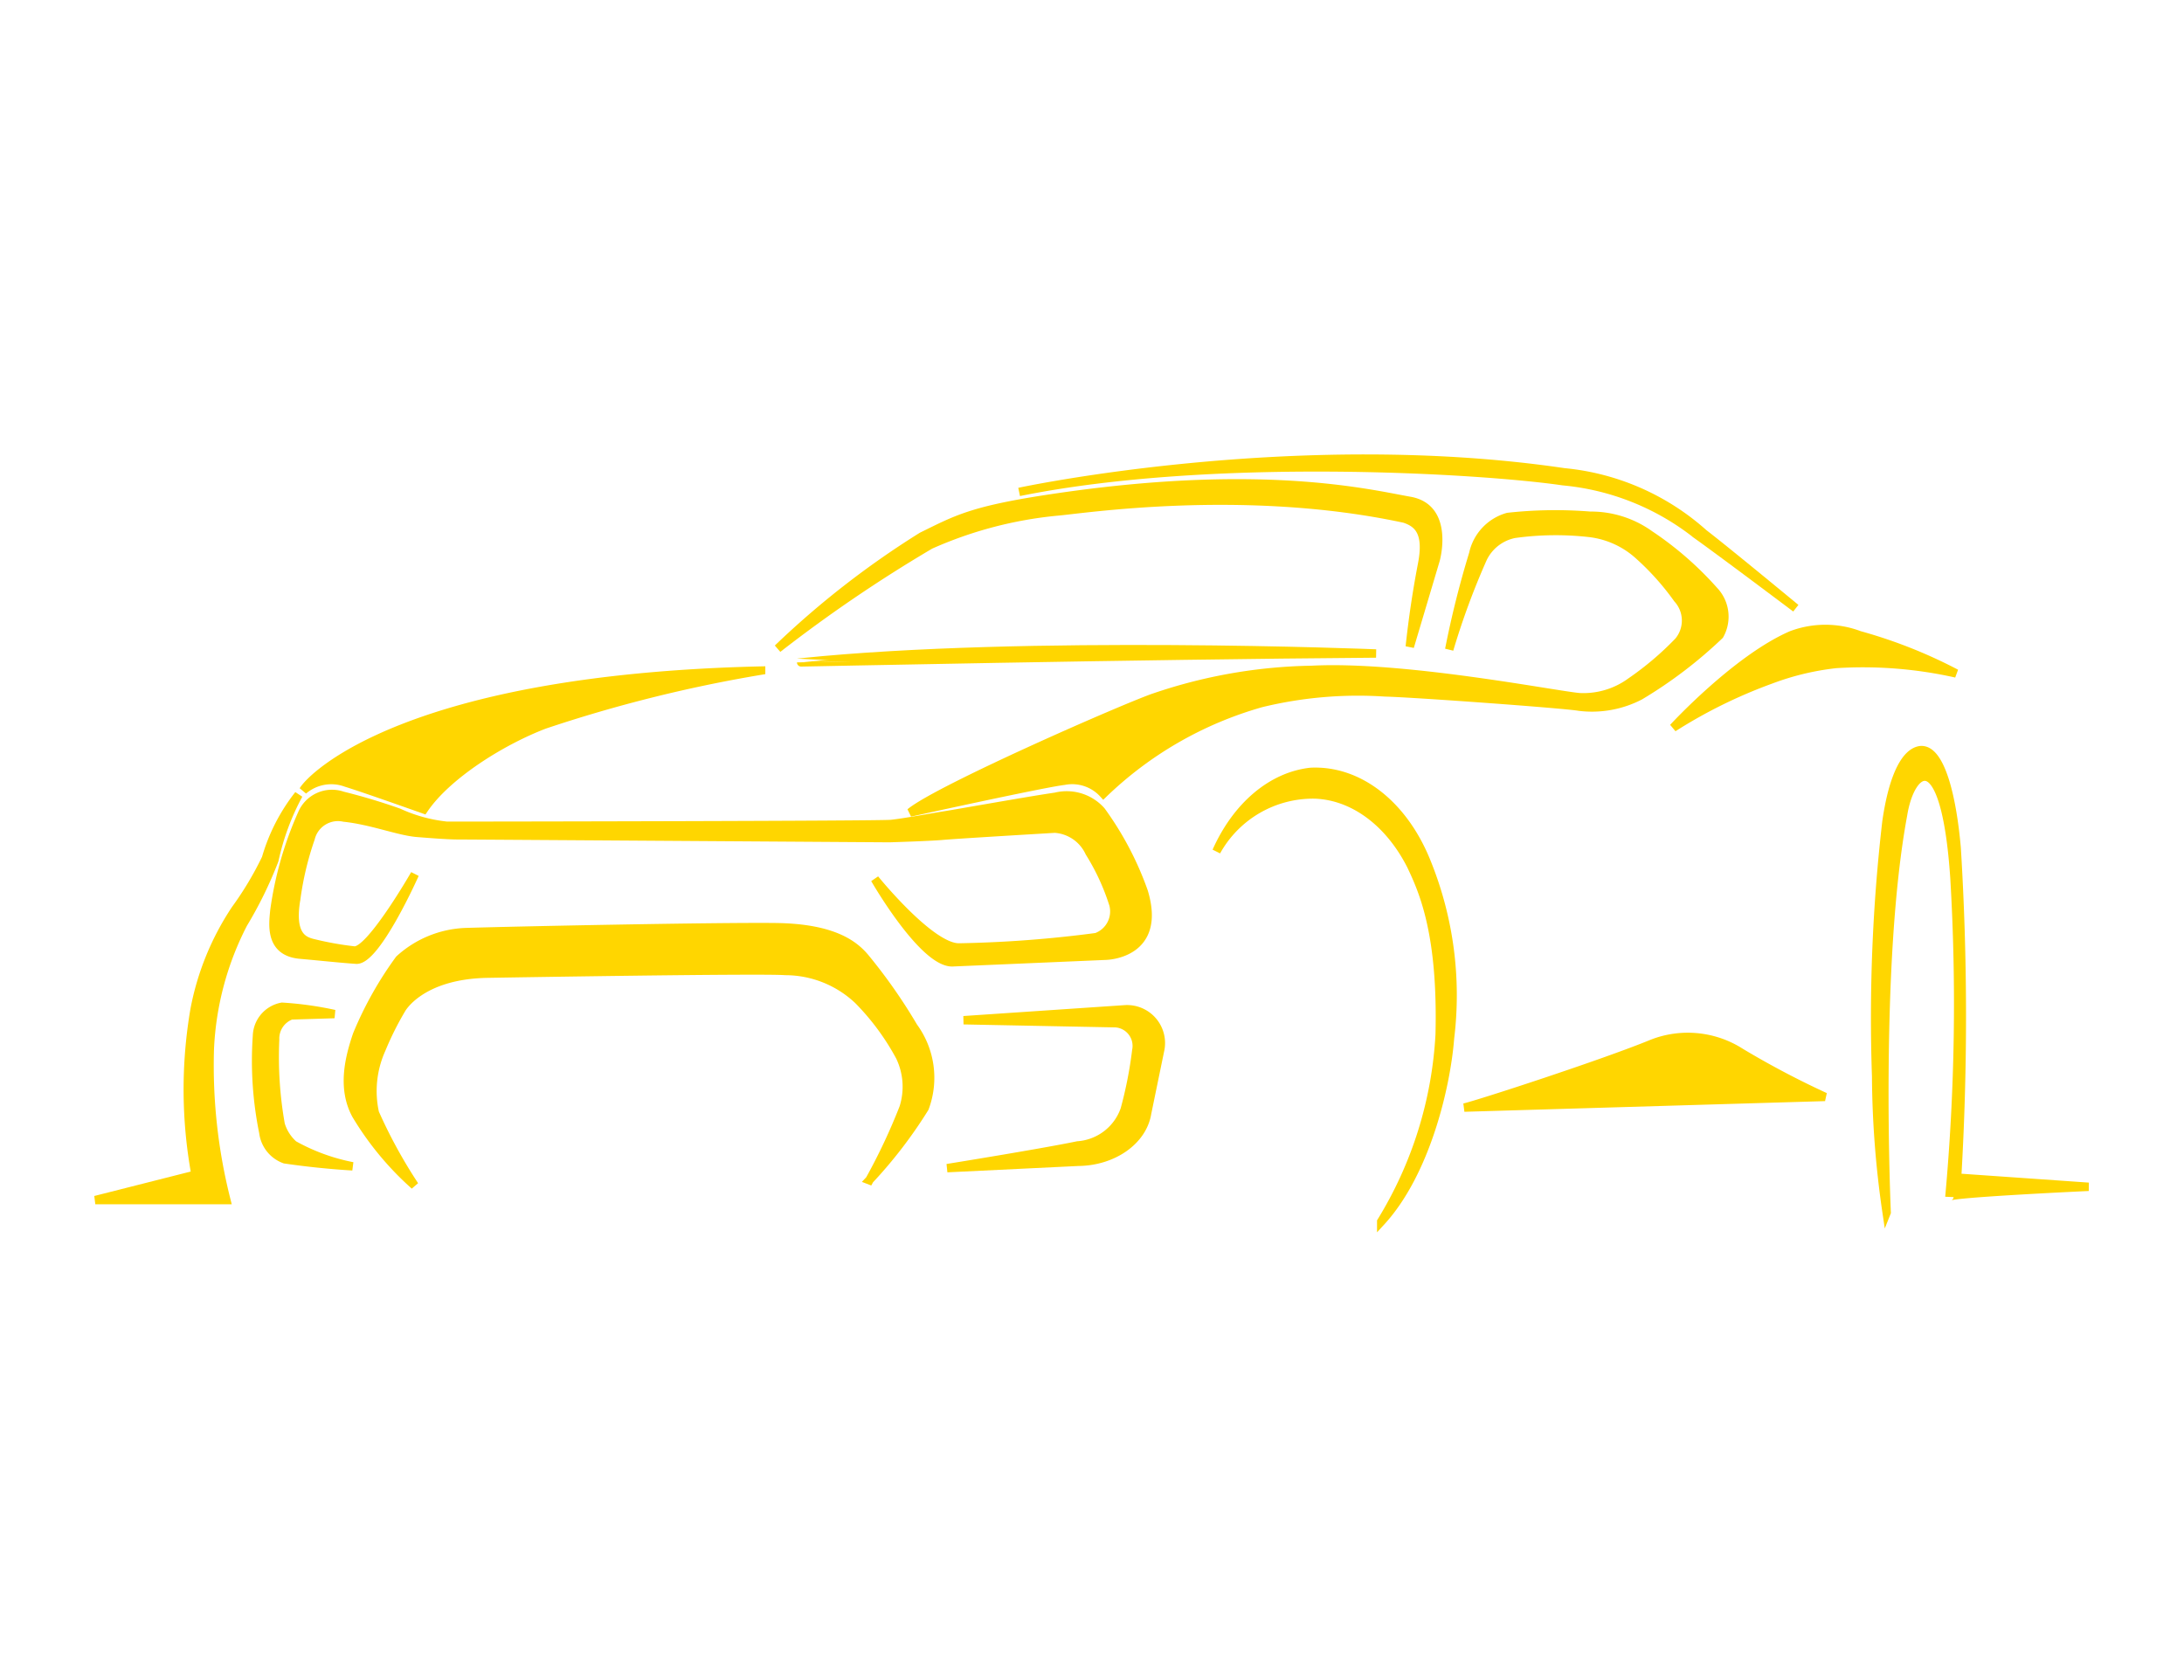 <svg xmlns="http://www.w3.org/2000/svg" width="130" height="100" viewBox="0 0 130 100">
  <g id="carSliderIcon" transform="translate(-1931 1770)">
    <rect id="Rectangle_1891" data-name="Rectangle 1891" width="130" height="100" transform="translate(1931 -1770)" fill="none"/>
    <g id="Group_1169" data-name="Group 1169" transform="translate(1608.834 -2631.952)">
      <g id="car_icon" data-name="car icon" transform="translate(327.839 889.251)">
        <path id="Path_92" data-name="Path 92" d="M-1028.3,627.039h7.8a32.611,32.611,0,0,1-.986-8.949,17.975,17.975,0,0,1,1.99-7.493,24.019,24.019,0,0,0,1.854-3.786,14.737,14.737,0,0,1,1.443-3.9,11.075,11.075,0,0,0-1.941,3.785,19.6,19.6,0,0,1-1.818,3.04,16.183,16.183,0,0,0-2.433,5.968,28.15,28.15,0,0,0,.057,9.823Z" transform="translate(1028.3 -582.909)" fill="#ffd600" stroke="#ffd600" stroke-width="0.5"/>
        <path id="Path_93" data-name="Path 93" d="M-881.342,607.906s2.937,5.119,4.681,4.955l9.058-.389s3.405-.044,2.266-3.813a18.866,18.866,0,0,0-2.524-4.8,2.751,2.751,0,0,0-2.729-.848c-1.493.212-6.024,1.024-6.695,1.126-.565.089-2.373.423-3.09.494s-23.193.107-26.438.107a9.156,9.156,0,0,1-2.875-.788q-1.627-.577-3.331-1a1.936,1.936,0,0,0-2.424,1.084,21.113,21.113,0,0,0-1.643,5.762c-.077.812-.306,2.453,1.545,2.612,1.073.093,2.334.232,3.328.3,1.187.081,3.489-5.088,3.489-5.088s-2.676,4.662-3.622,4.54a19.142,19.142,0,0,1-2.525-.46c-.518-.145-1.278-.494-.913-2.612a18.34,18.34,0,0,1,.857-3.6,1.674,1.674,0,0,1,1.986-1.239c1.635.17,3.258.821,4.353.909.592.047,1.8.145,2.373.145s25.749.169,25.749.169,2.373-.072,3.142-.141c.857-.079,6.695-.423,6.695-.423a2.443,2.443,0,0,1,2.06,1.421,13.407,13.407,0,0,1,1.429,3.1,1.627,1.627,0,0,1-1.018,1.936,71.22,71.22,0,0,1-8.154.615C-878.012,612.031-881.342,607.906-881.342,607.906Z" transform="translate(927.744 -582.885)" fill="#ffd600" stroke="#ffd600" stroke-width="0.5"/>
        <path id="Path_94" data-name="Path 94" d="M-867.382,642.27a27.413,27.413,0,0,0,3.3-4.3,5.13,5.13,0,0,0-.667-4.831,32.1,32.1,0,0,0-2.9-4.14c-.6-.7-1.807-1.749-5.313-1.789s-15.151.194-18.448.293a6.2,6.2,0,0,0-3.942,1.622,21.476,21.476,0,0,0-2.519,4.49c-.438,1.294-.939,3.147-.054,4.769a17.958,17.958,0,0,0,3.48,4.2,29.8,29.8,0,0,1-2.366-4.324,6.059,6.059,0,0,1,.394-3.785,18.351,18.351,0,0,1,1.187-2.378s1.1-2.054,5.138-2.122c1.145-.019,16.354-.272,17.714-.159a6.327,6.327,0,0,1,4.334,1.728,14.69,14.69,0,0,1,2.488,3.366,4.128,4.128,0,0,1,.221,3.035,35.529,35.529,0,0,1-2.039,4.328Z" transform="translate(913.449 -599.321)" fill="#ffd600" stroke="#ffd600" stroke-width="0.5"/>
        <path id="Path_95" data-name="Path 95" d="M-756.923,569.209s7.93-1.747,9.167-1.89a2.514,2.514,0,0,1,2.337.775,22.232,22.232,0,0,1,9.4-5.4,24.332,24.332,0,0,1,7.364-.635c1.648.035,10.76.7,11.535.847a6.2,6.2,0,0,0,3.644-.65,26.522,26.522,0,0,0,4.73-3.6,2.248,2.248,0,0,0-.341-2.666,19.818,19.818,0,0,0-3.812-3.318,6,6,0,0,0-3.553-1.127,25.863,25.863,0,0,0-4.893.072,2.911,2.911,0,0,0-2.06,2.189,57.179,57.179,0,0,0-1.429,5.7,44.505,44.505,0,0,1,2-5.42,2.66,2.66,0,0,1,1.889-1.464,17.881,17.881,0,0,1,4.48-.053,5.281,5.281,0,0,1,2.957,1.373,15.578,15.578,0,0,1,2.265,2.541,1.927,1.927,0,0,1,.052,2.543,18.422,18.422,0,0,1-2.829,2.4,4.767,4.767,0,0,1-3.089.918c-1.545-.145-10.454-1.906-15.913-1.624a30.47,30.47,0,0,0-9.32,1.624C-743.845,562.834-755.2,567.787-756.923,569.209Z" transform="translate(805.425 -548.146)" fill="#ffd600" stroke="#ffd600" stroke-width="0.5"/>
        <path id="Path_96" data-name="Path 96" d="M-729.494,543.214s16.428-3.53,32.443-1.166a14.508,14.508,0,0,1,8.306,3.636c1.339,1.026,5.476,4.448,5.476,4.448s-4.339-3.266-5.9-4.377a15.072,15.072,0,0,0-7.956-3.18C-701.984,541.865-717.985,540.89-729.494,543.214Z" transform="translate(784.485 -541.233)" fill="#ffd600" stroke="#ffd600" stroke-width="0.5"/>
        <path id="Path_97" data-name="Path 97" d="M-752.611,555.483l1.545-5.19s.849-3.071-1.545-3.491-8.919-2.059-21.631-.106c-4.48.689-5.369,1.218-7.416,2.224a52.555,52.555,0,0,0-8.575,6.672,85.593,85.593,0,0,1,9.077-6.17,24.148,24.148,0,0,1,7.532-1.986c1.39-.105,11.1-1.64,20.7.424.791.265,1.424.788,1.043,2.727Q-752.346,553-752.611,555.483Z" transform="translate(830.854 -544.288)" fill="#ffd600" stroke="#ffd600" stroke-width="0.5"/>
        <path id="Path_98" data-name="Path 98" d="M-564.922,578.333s3.747-4.076,7.028-5.506a5.726,5.726,0,0,1,4.056,0,29.013,29.013,0,0,1,5.755,2.277,25.306,25.306,0,0,0-7.157-.563,15.921,15.921,0,0,0-3.888.936,29.58,29.58,0,0,0-5.794,2.856Z" transform="translate(658.846 -562.319)" fill="#ffd600" stroke="#ffd600" stroke-width="0.5"/>
        <path id="Path_99" data-name="Path 99" d="M-617.493,651.516l21.474-.635a52,52,0,0,1-5.02-2.648,5.831,5.831,0,0,0-5.256-.529C-609.112,648.869-616.567,651.3-617.493,651.516Z" transform="translate(698.98 -612.89)" fill="#ffd600" stroke="#ffd600" stroke-width="0.5"/>
        <path id="Path_100" data-name="Path 100" d="M-679.861,603.382c1.212-2.716,3.3-4.474,5.613-4.73,2.875-.139,5.558,1.967,6.926,5.437a21.065,21.065,0,0,1,1.364,10.414c-.232,2.963-1.467,8.049-4.093,10.912a23.675,23.675,0,0,0,3.479-11.121c.154-6.07-1-8.578-1.7-10.062-1.307-2.576-3.429-4.148-5.716-4.236A6.578,6.578,0,0,0-679.861,603.382Z" transform="translate(746.594 -580.007)" fill="#ffd600" stroke="#ffd600" stroke-width="0.5"/>
        <path id="Path_101" data-name="Path 101" d="M-513.4,622.237s-.674-14.8.976-23.668c.449-2.827,2.512-4.365,3.06,3.758a126.834,126.834,0,0,1-.3,18.975c0-.208,8.283-.591,8.283-.591l-7.826-.546a163.55,163.55,0,0,0-.026-19.613c-.262-3.02-.956-5.96-2.17-5.829-.836.121-1.6,1.434-2.008,4.25a101.524,101.524,0,0,0-.614,15.175,57.649,57.649,0,0,0,.624,8.091Z" transform="translate(620.028 -577.37)" fill="#ffd600" stroke="#ffd600" stroke-width="0.5"/>
        <path id="Path_102" data-name="Path 102" d="M-902.449,588.4s-3.41-1.216-4.633-1.595a2.555,2.555,0,0,0-2.538.46c.464-.795,6.122-6.644,27.25-7.13a84.13,84.13,0,0,0-12.894,3.216C-897.876,584.35-901.1,586.393-902.449,588.4Z" transform="translate(922.002 -567.52)" fill="#ffd600" stroke="#ffd600" stroke-width="0.5"/>
        <path id="Path_103" data-name="Path 103" d="M-750.132,576.454s-20.856-.847-34.22.529C-784.352,576.989-764.538,576.56-750.132,576.454Z" transform="translate(826.366 -564.856)" fill="#ffd600" stroke="#ffd600" stroke-width="0.5"/>
        <path id="Path_104" data-name="Path 104" d="M-746.652,642.94l9.62-.65a2.011,2.011,0,0,1,2.07,2.457l-.768,3.729c-.266,1.638-2.015,2.87-4.1,2.89l-7.8.378s5.64-.908,7.767-1.351a3.2,3.2,0,0,0,2.8-2.14,24.537,24.537,0,0,0,.69-3.513,1.355,1.355,0,0,0-1.222-1.622Z" transform="translate(798.337 -609.514)" fill="#ffd600" stroke="#ffd600" stroke-width="0.5"/>
        <path id="Path_105" data-name="Path 105" d="M-916.883,642.257a20.434,20.434,0,0,0-3.12-.434,1.82,1.82,0,0,0-1.49,1.73,21.332,21.332,0,0,0,.379,5.756,1.951,1.951,0,0,0,1.278,1.595q2,.292,4.033.416a11.775,11.775,0,0,1-3.506-1.281,2.633,2.633,0,0,1-.776-1.216,22.9,22.9,0,0,1-.329-5.042,1.47,1.47,0,0,1,.96-1.445Z" transform="translate(931.117 -609.198)" fill="#ffd600" stroke="#ffd600" stroke-width="0.5"/>
      </g>
    </g>
  </g>
</svg>
